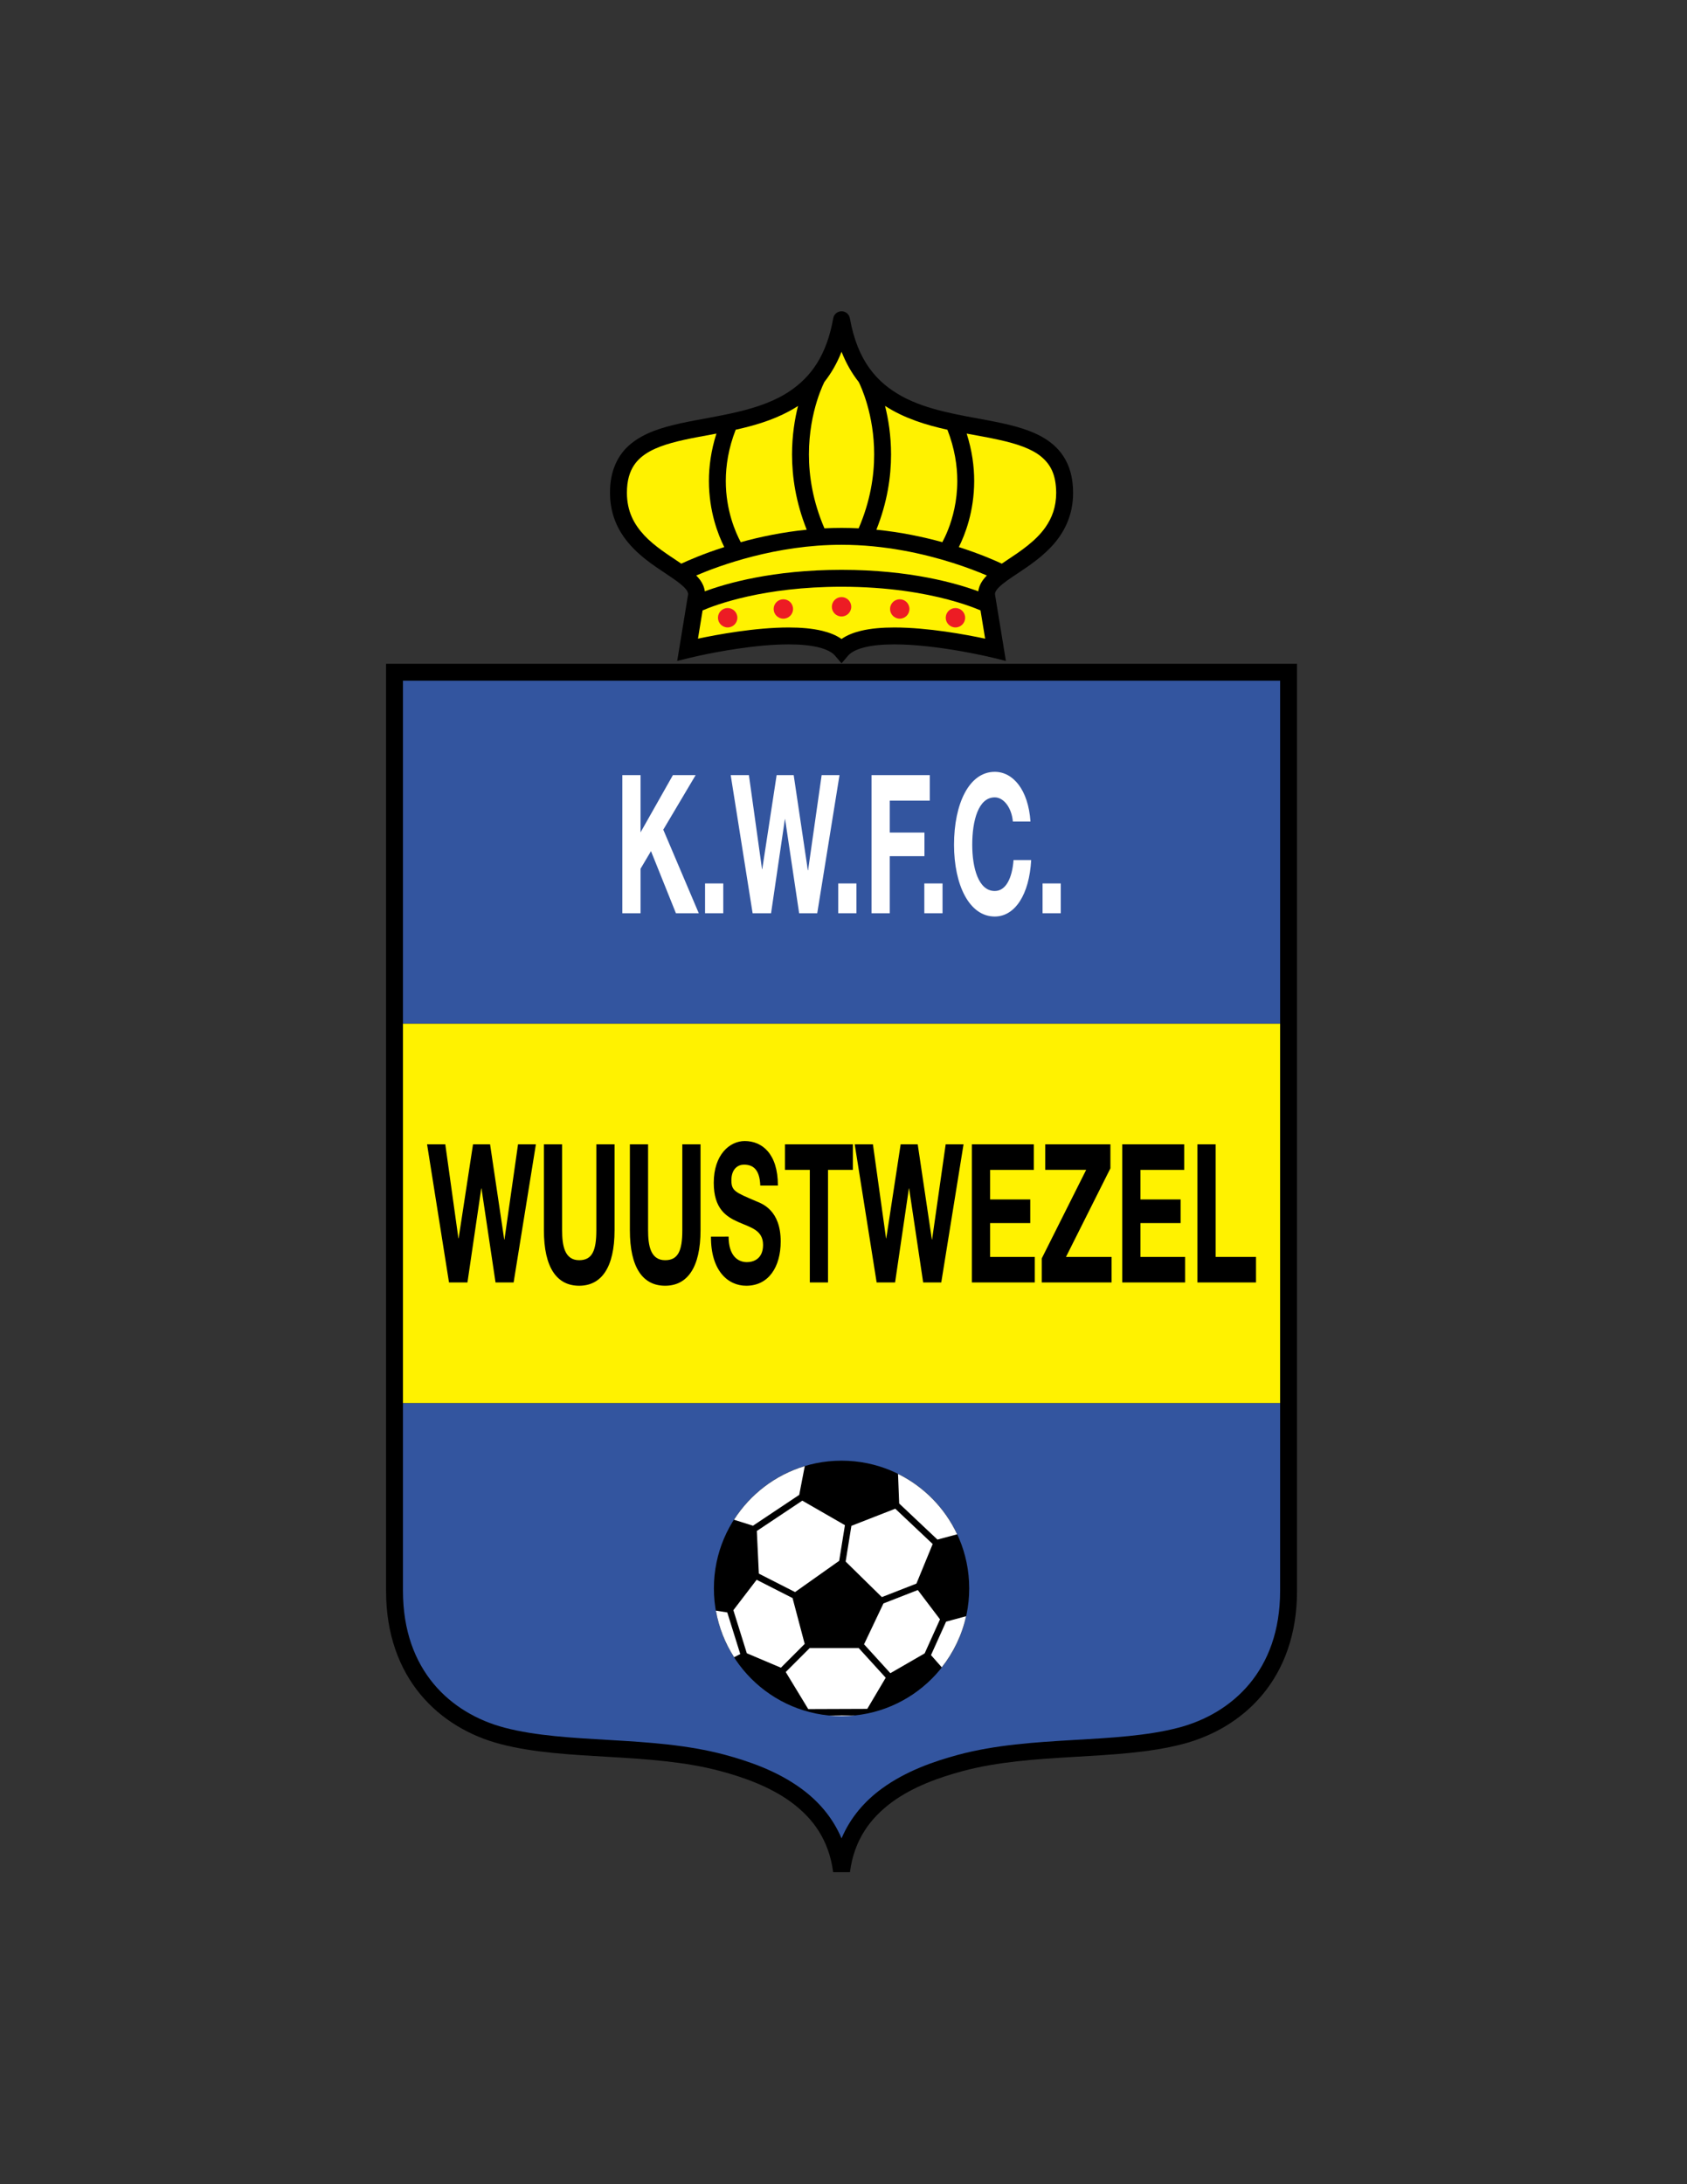 <?xml version="1.0" encoding="iso-8859-1"?>
<!-- Generator: Adobe Illustrator 24.0.1, SVG Export Plug-In . SVG Version: 6.00 Build 0)  -->
<svg version="1.1" id="Layer_1" xmlns="http://www.w3.org/2000/svg" xmlns:xlink="http://www.w3.org/1999/xlink" x="0px" y="0px"
	 viewBox="0 0 612 792" style="enable-background:new 0 0 612 792;" xml:space="preserve">
<rect x="0" y="0" width="612" height="792" fill="#333333" stroke="none"/>
<path d="M302.251,678.869c-1.547-11.832-7.439-19.627-15.186-25.358l0,0c-7.743-5.698-17.375-9.075-25.735-11.31l0,0
	c-12.694-3.41-26.588-4.333-40.324-5.134l0,0c-13.74-0.812-27.314-1.487-39.492-4.668l0,0c-10.918-2.86-21.299-8.728-28.962-17.962
	l0,0c-7.669-9.223-12.508-21.793-12.496-37.573l0,0V243.757v-3.066h330.47v336.172c0.012,15.78-4.827,28.349-12.496,37.573l0,0
	c-7.663,9.234-18.043,15.102-28.964,17.962l0,0c-12.178,3.181-25.751,3.856-39.489,4.668l0,0
	c-13.737,0.801-27.632,1.724-40.325,5.134l0,0c-8.36,2.234-17.991,5.611-25.735,11.31l0,0c-7.746,5.731-13.637,13.526-15.186,25.358
	l0,0H302.251L302.251,678.869z"/>
<path d="M389.289,178.704c0.008-5.373-1.237-9.835-3.582-13.365c-2.043-3.091-4.853-5.388-8.024-7.114
	c-5.566-3.015-12.272-4.461-19.326-5.811c-10.582-1.985-21.977-3.719-31.102-8.677c-9.094-4.996-16.169-12.77-18.943-28.328
	c-0.256-1.468-1.53-2.542-3.019-2.542c-1.489,0-2.765,1.073-3.02,2.542c-2.399,13.561-8.119,21.17-15.515,26.248
	c-11.113,7.627-26.718,8.977-40.056,11.878c-6.661,1.491-12.843,3.381-17.647,7.239c-4.838,3.84-7.823,9.876-7.759,17.929
	c0,0.002,0.001,0.005,0.001,0.008c-0.012,6.427,2.014,11.74,4.979,15.951c4.455,6.33,10.805,10.346,15.75,13.661
	c2.474,1.643,4.608,3.12,5.93,4.394c0.664,0.631,1.114,1.201,1.357,1.642c0.246,0.45,0.305,0.73,0.31,1.022
	c0,0.091-0.007,0.185-0.023,0.289l-3.929,23.989l4.508-1.113c0.004,0,1.211-0.298,3.326-0.757c6.333-1.383,20.672-4.141,32.6-4.132
	c4.045-0.003,7.803,0.321,10.772,1.049c2.99,0.717,5.074,1.86,6.081,3.079l2.334,2.743l2.334-2.745
	c1.007-1.216,3.09-2.359,6.079-3.077c2.97-0.728,6.728-1.052,10.773-1.049c7.941-0.003,16.984,1.215,23.984,2.443
	c3.501,0.614,6.5,1.228,8.616,1.689c2.114,0.459,3.321,0.757,3.325,0.757l4.509,1.114l-3.929-23.995
	c-0.017-0.103-0.024-0.188-0.024-0.285c0.006-0.376,0.111-0.789,0.623-1.502c0.872-1.236,3.024-2.917,5.769-4.747
	c4.111-2.787,9.484-6.053,13.956-10.798C385.784,193.617,389.316,187.164,389.289,178.704L389.289,178.704L389.289,178.704z"/>
<path style="fill:#FFF200;" d="M343.696,155.824c2.638,6.787,3.582,13.042,3.583,18.581c0.001,7.316-1.659,13.386-3.315,17.609
	c-0.762,1.945-1.52,3.489-2.108,4.581c-6.908-1.906-15.035-3.625-23.93-4.521c3.959-9.907,5.328-19.223,5.326-27.296
	c-0.005-6.887-0.986-12.863-2.181-17.597C328.047,151.699,335.943,154.117,343.696,155.824z"/>
<path style="fill:#FFF200;" d="M354.894,214.42c-7.814-2.896-24.708-7.795-49.602-7.795c-24.899,0-41.795,4.901-49.606,7.796
	c-0.201-1.581-0.88-3.006-1.745-4.171c-0.417-0.558-0.878-1.077-1.367-1.577c8.47-3.621,28.983-11.146,52.719-11.129
	c15.678-0.002,29.957,3.265,40.283,6.541c5.164,1.636,9.339,3.273,12.208,4.493c0.079,0.034,0.146,0.064,0.224,0.097
	c-0.799,0.808-1.519,1.68-2.085,2.69C355.409,212.272,355.035,213.313,354.894,214.42z"/>
<path style="fill:#FFF200;" d="M305.294,127.545c1.664,4.244,3.781,7.879,6.239,10.987c0.781,1.543,5.6,11.761,5.59,26.244
	c-0.001,7.869-1.402,16.998-5.627,26.803c-2.037-0.104-4.107-0.161-6.204-0.163c-2.097,0.002-4.167,0.059-6.206,0.163
	c-4.224-9.805-5.626-18.934-5.627-26.802c-0.001-7.975,1.45-14.649,2.893-19.302c0.722-2.326,1.441-4.146,1.97-5.367
	c0.264-0.61,0.481-1.07,0.628-1.37c0.054-0.112,0.096-0.193,0.129-0.259C301.523,135.381,303.637,131.768,305.294,127.545z"/>
<path style="fill:#FFF200;" d="M289.506,147.2c-1.192,4.731-2.172,10.7-2.177,17.578c-0.002,8.072,1.368,17.389,5.328,27.295
	c-8.895,0.896-17.022,2.615-23.932,4.522c-1.86-3.459-5.435-11.516-5.423-22.19c0.003-5.54,0.947-11.797,3.587-18.587
	c6.56-1.445,13.224-3.387,19.355-6.686C287.354,148.539,288.441,147.893,289.506,147.2z"/>
<path style="fill:#FFF200;" d="M233.742,194.136c-3.72-4.004-6.287-8.664-6.316-15.426c0-0.002,0.001-0.004,0.001-0.005
	c0.007-4.475,0.984-7.583,2.563-9.982c1.392-2.098,3.32-3.734,5.846-5.114c4.403-2.419,10.603-3.871,17.535-5.171
	c2.118-0.405,4.304-0.799,6.529-1.215c-1.964,6.163-2.725,11.958-2.724,17.182c0.014,11.048,3.325,19.497,5.571,23.969
	c-7.602,2.434-13.09,4.845-15.593,6.015c-0.164-0.112-0.325-0.224-0.491-0.336C242.386,201.177,237.467,198.113,233.742,194.136z"/>
<path style="fill:#FFF200;" d="M324.478,227.528c-4.364,0.002-8.536,0.327-12.226,1.222c-2.57,0.636-4.962,1.543-6.961,2.955
	c-2-1.411-4.391-2.317-6.961-2.953c-3.691-0.896-7.863-1.221-12.226-1.224c-12.174,0.012-25.963,2.581-32.9,4.056l1.678-10.247
	c4.8-2.066,22.159-8.58,50.41-8.58c16.941,0,29.965,2.343,38.718,4.665c4.376,1.161,7.683,2.316,9.876,3.171
	c0.735,0.286,1.333,0.535,1.816,0.743l1.679,10.249C350.443,230.109,336.654,227.54,324.478,227.528z"/>
<path style="fill:#FFF200;" d="M379.286,191.148c-3.514,5.05-9.113,8.755-14.127,12.076c-0.587,0.392-1.164,0.778-1.73,1.164
	c-2.504-1.17-7.99-3.58-15.591-6.013c2.247-4.473,5.559-12.921,5.572-23.969c0.001-5.224-0.76-11.019-2.725-17.181
	c4.158,0.773,8.176,1.462,11.872,2.297c6.351,1.39,11.67,3.202,15.116,6.02c3.409,2.834,5.422,6.444,5.484,13.163v0l0,0
	C383.145,183.875,381.632,187.772,379.286,191.148z"/>
<path style="fill:#ED1C24;" d="M305.292,216.502c-1.943,0-3.519,1.576-3.519,3.519c0,1.943,1.575,3.519,3.519,3.519
	c1.944,0,3.519-1.576,3.519-3.519C308.811,218.078,307.236,216.502,305.292,216.502z"/>
<path style="fill:#ED1C24;" d="M263.976,220.475c-1.943,0-3.519,1.576-3.519,3.519c0,1.943,1.575,3.519,3.519,3.519
	c1.943,0,3.518-1.575,3.518-3.519C267.494,222.05,265.919,220.475,263.976,220.475z"/>
<path style="fill:#ED1C24;" d="M284.18,217.297c-1.943,0-3.519,1.575-3.519,3.519c0,1.943,1.575,3.519,3.519,3.519
	c1.943,0,3.519-1.575,3.519-3.519C287.699,218.872,286.123,217.297,284.18,217.297z"/>
<path style="fill:#ED1C24;" d="M346.609,220.475c-1.943,0-3.519,1.576-3.519,3.519c0,1.943,1.575,3.519,3.519,3.519
	c1.943,0,3.52-1.575,3.52-3.519C350.129,222.05,348.553,220.475,346.609,220.475z"/>
<path style="fill:#ED1C24;" d="M326.405,217.297c-1.943,0-3.519,1.575-3.519,3.519c0,1.943,1.575,3.519,3.519,3.519
	c1.943,0,3.518-1.575,3.518-3.519C329.924,218.872,328.349,217.297,326.405,217.297z"/>
<rect x="146.186" y="246.823" style="fill:#33559F;" width="318.21" height="124.378"/>
<path style="fill:#33559F;" d="M146.186,576.864c0.014,14.551,4.364,25.543,11.084,33.661c6.725,8.106,15.93,13.358,25.798,15.944
	c11.289,2.965,24.535,3.68,38.295,4.479c13.765,0.812,28.054,1.717,41.555,5.332c8.695,2.34,19.015,5.868,27.775,12.29
	c6.049,4.412,11.339,10.327,14.597,18.046c3.259-7.719,8.549-13.634,14.598-18.046c8.761-6.422,19.081-9.95,27.775-12.29
	c13.502-3.615,27.791-4.521,41.555-5.332c13.762-0.799,27.005-1.514,38.295-4.479c9.87-2.586,19.075-7.839,25.799-15.944
	c6.719-8.117,11.071-19.11,11.083-33.661v-68.105H146.186V576.864z"/>
<rect x="146.186" y="371.201" style="fill:#FFF200;" width="318.21" height="137.558"/>
<path style="fill:#FFFFFF;" d="M225.765,281.061h6.608v20.763l11.742-20.763h8.249l-11.742,19.781l12.878,30.303h-8.29
	l-9.049-22.517l-3.788,6.383v16.133h-6.608V281.061z"/>
<path style="fill:#FFFFFF;" d="M255.774,320.343h6.607v10.802h-6.607V320.343z"/>
<path style="fill:#FFFFFF;" d="M296.473,331.145h-6.565l-5.093-34.091h-0.084l-5.008,34.091h-6.692l-7.954-50.083h6.607l4.756,34.09
	h0.084l5.218-34.09h6.187l5.135,34.511h0.084l4.924-34.511h6.481L296.473,331.145z"/>
<path style="fill:#FFFFFF;" d="M304.092,320.343h6.607v10.802h-6.607V320.343z"/>
<path style="fill:#FFFFFF;" d="M316.171,281.061h21.128v9.259h-14.521v11.574h12.584v8.558h-12.584v20.693h-6.607V281.061z"/>
<path style="fill:#FFFFFF;" d="M335.32,320.343h6.607v10.802h-6.607V320.343z"/>
<path style="fill:#FFFFFF;" d="M367.434,297.896c-0.421-4.98-3.283-8.768-6.566-8.768c-5.934,0-8.164,8.418-8.164,17.186
	c0,8.348,2.23,16.765,8.164,16.765c4.041,0,6.314-4.63,6.819-11.224h6.398c-0.674,12.486-5.851,20.483-13.217,20.483
	c-9.301,0-14.771-11.574-14.771-26.024c0-14.871,5.471-26.445,14.771-26.445c6.608,0,12.164,6.454,12.964,18.028H367.434z"/>
<path style="fill:#FFFFFF;" d="M378.209,320.343h6.607v10.802h-6.607V320.343z"/>
<path d="M186.329,465.021h-6.565l-5.093-34.091h-0.085l-5.008,34.091h-6.692l-7.954-50.084h6.607l4.756,34.091h0.085l5.218-34.091
	h6.187l5.135,34.512h0.084l4.924-34.512h6.482L186.329,465.021z"/>
<path d="M222.945,446.082c0,13.539-4.798,20.133-12.837,20.133c-8.081,0-12.794-6.524-12.794-20.133v-31.145h6.607v31.145
	c0,5.472,0.842,10.873,6.187,10.873c4.714,0,6.229-3.438,6.229-10.873v-31.145h6.608V446.082z"/>
<path d="M254.133,446.082c0,13.539-4.798,20.133-12.837,20.133c-8.081,0-12.794-6.524-12.794-20.133v-31.145h6.607v31.145
	c0,5.472,0.842,10.873,6.187,10.873c4.714,0,6.229-3.438,6.229-10.873v-31.145h6.608V446.082z"/>
<path d="M264.318,448.397c0,6.663,3.115,9.259,6.65,9.259c2.315,0,5.85-1.122,5.85-6.243c0-5.4-4.503-6.313-8.922-8.276
	c-4.461-1.964-8.964-4.841-8.964-14.239c0-10.242,5.808-15.152,11.237-15.152c6.271,0,12.037,4.56,12.037,16.134h-6.397
	c-0.211-6.032-2.778-7.575-5.935-7.575c-2.104,0-4.545,1.473-4.545,5.681c0,3.858,1.431,4.35,8.964,7.576
	c2.189,0.912,8.923,3.227,8.923,14.591c0,9.189-4.335,16.064-12.5,16.064c-6.649,0-12.879-5.472-12.794-17.817H264.318z"/>
<path d="M293.78,424.197h-9.007v-9.26h24.621v9.26h-9.007v40.824h-6.607V424.197z"/>
<path d="M341.466,465.021H334.9l-5.093-34.091h-0.085l-5.008,34.091h-6.692l-7.954-50.084h6.607l4.756,34.091h0.084l5.219-34.091
	h6.188l5.135,34.512h0.084l4.924-34.512h6.482L341.466,465.021z"/>
<path d="M352.577,414.938h22.476v9.26h-15.867v10.732h14.563v8.558h-14.563v12.275h16.203v9.259h-22.812V414.938z"/>
<path d="M377.914,456.324l16.12-32.127h-14.856v-9.26h23.652v8.698l-16.119,32.127h16.541v9.259h-25.338V456.324z"/>
<path d="M407.124,414.938h22.475v9.26h-15.866v10.732h14.561v8.558h-14.561v12.275h16.203v9.259h-22.811V414.938z"/>
<path d="M434.396,414.938h6.608v40.825h14.647v9.259h-21.255V414.938z"/>
<path d="M305.292,529.646c-25.578,0-46.311,20.733-46.311,46.313c0,25.577,20.734,46.309,46.311,46.311
	c25.576,0,46.311-20.733,46.311-46.311C351.602,550.38,330.867,529.646,305.292,529.646z"/>
<polygon style="fill:#FFFFFF;" points="314.624,619.64 293.207,619.721 285.045,606.284 293.719,597.613 311.532,597.613 
	321.313,608.35 "/>
<path style="fill:#FFFFFF;" d="M263.835,584.676l4.715,15.09l-2.232,1.153c-3.241-5.046-5.526-10.759-6.613-16.892L263.835,584.676z
	"/>
<polygon style="fill:#FFFFFF;" points="270.929,599.486 266.047,583.859 274.487,572.836 287.523,579.471 291.921,596.084 
	283.289,604.716 "/>
<polygon style="fill:#FFFFFF;" points="291.049,544.14 306.52,553.036 304.434,565.962 288.427,577.292 275.292,570.606 
	274.558,555.135 "/>
<polygon style="fill:#FFFFFF;" points="324.777,547.064 338.355,559.867 332.456,574.22 319.913,579.118 306.775,566.227 
	308.866,553.273 "/>
<polygon style="fill:#FFFFFF;" points="322.998,606.708 313.452,596.229 320.492,581.417 332.953,576.554 341.01,587.181 
	335.44,599.527 "/>
<path style="fill:#FFFFFF;" d="M343.213,588.018l7.26-1.974c-1.538,6.888-4.604,13.19-8.824,18.542l-3.906-4.438L343.213,588.018z"
	/>
<path style="fill:#FFFFFF;" d="M347.224,556.348l-7.144,1.913l-13.88-13.087l-0.417-10.725
	C335.179,539.101,342.765,546.84,347.224,556.348z"/>
<path style="fill:#FFFFFF;" d="M291.951,531.622l-2.012,10.429l-16.77,11.181l-6.894-2.168
	C272.174,541.841,281.239,534.85,291.951,531.622z"/>
<path style="fill:#FFFFFF;" d="M300.829,622.045l9.31-0.037c-1.595,0.168-3.211,0.258-4.848,0.262
	C303.786,622.266,302.299,622.187,300.829,622.045z"/>
</svg>
